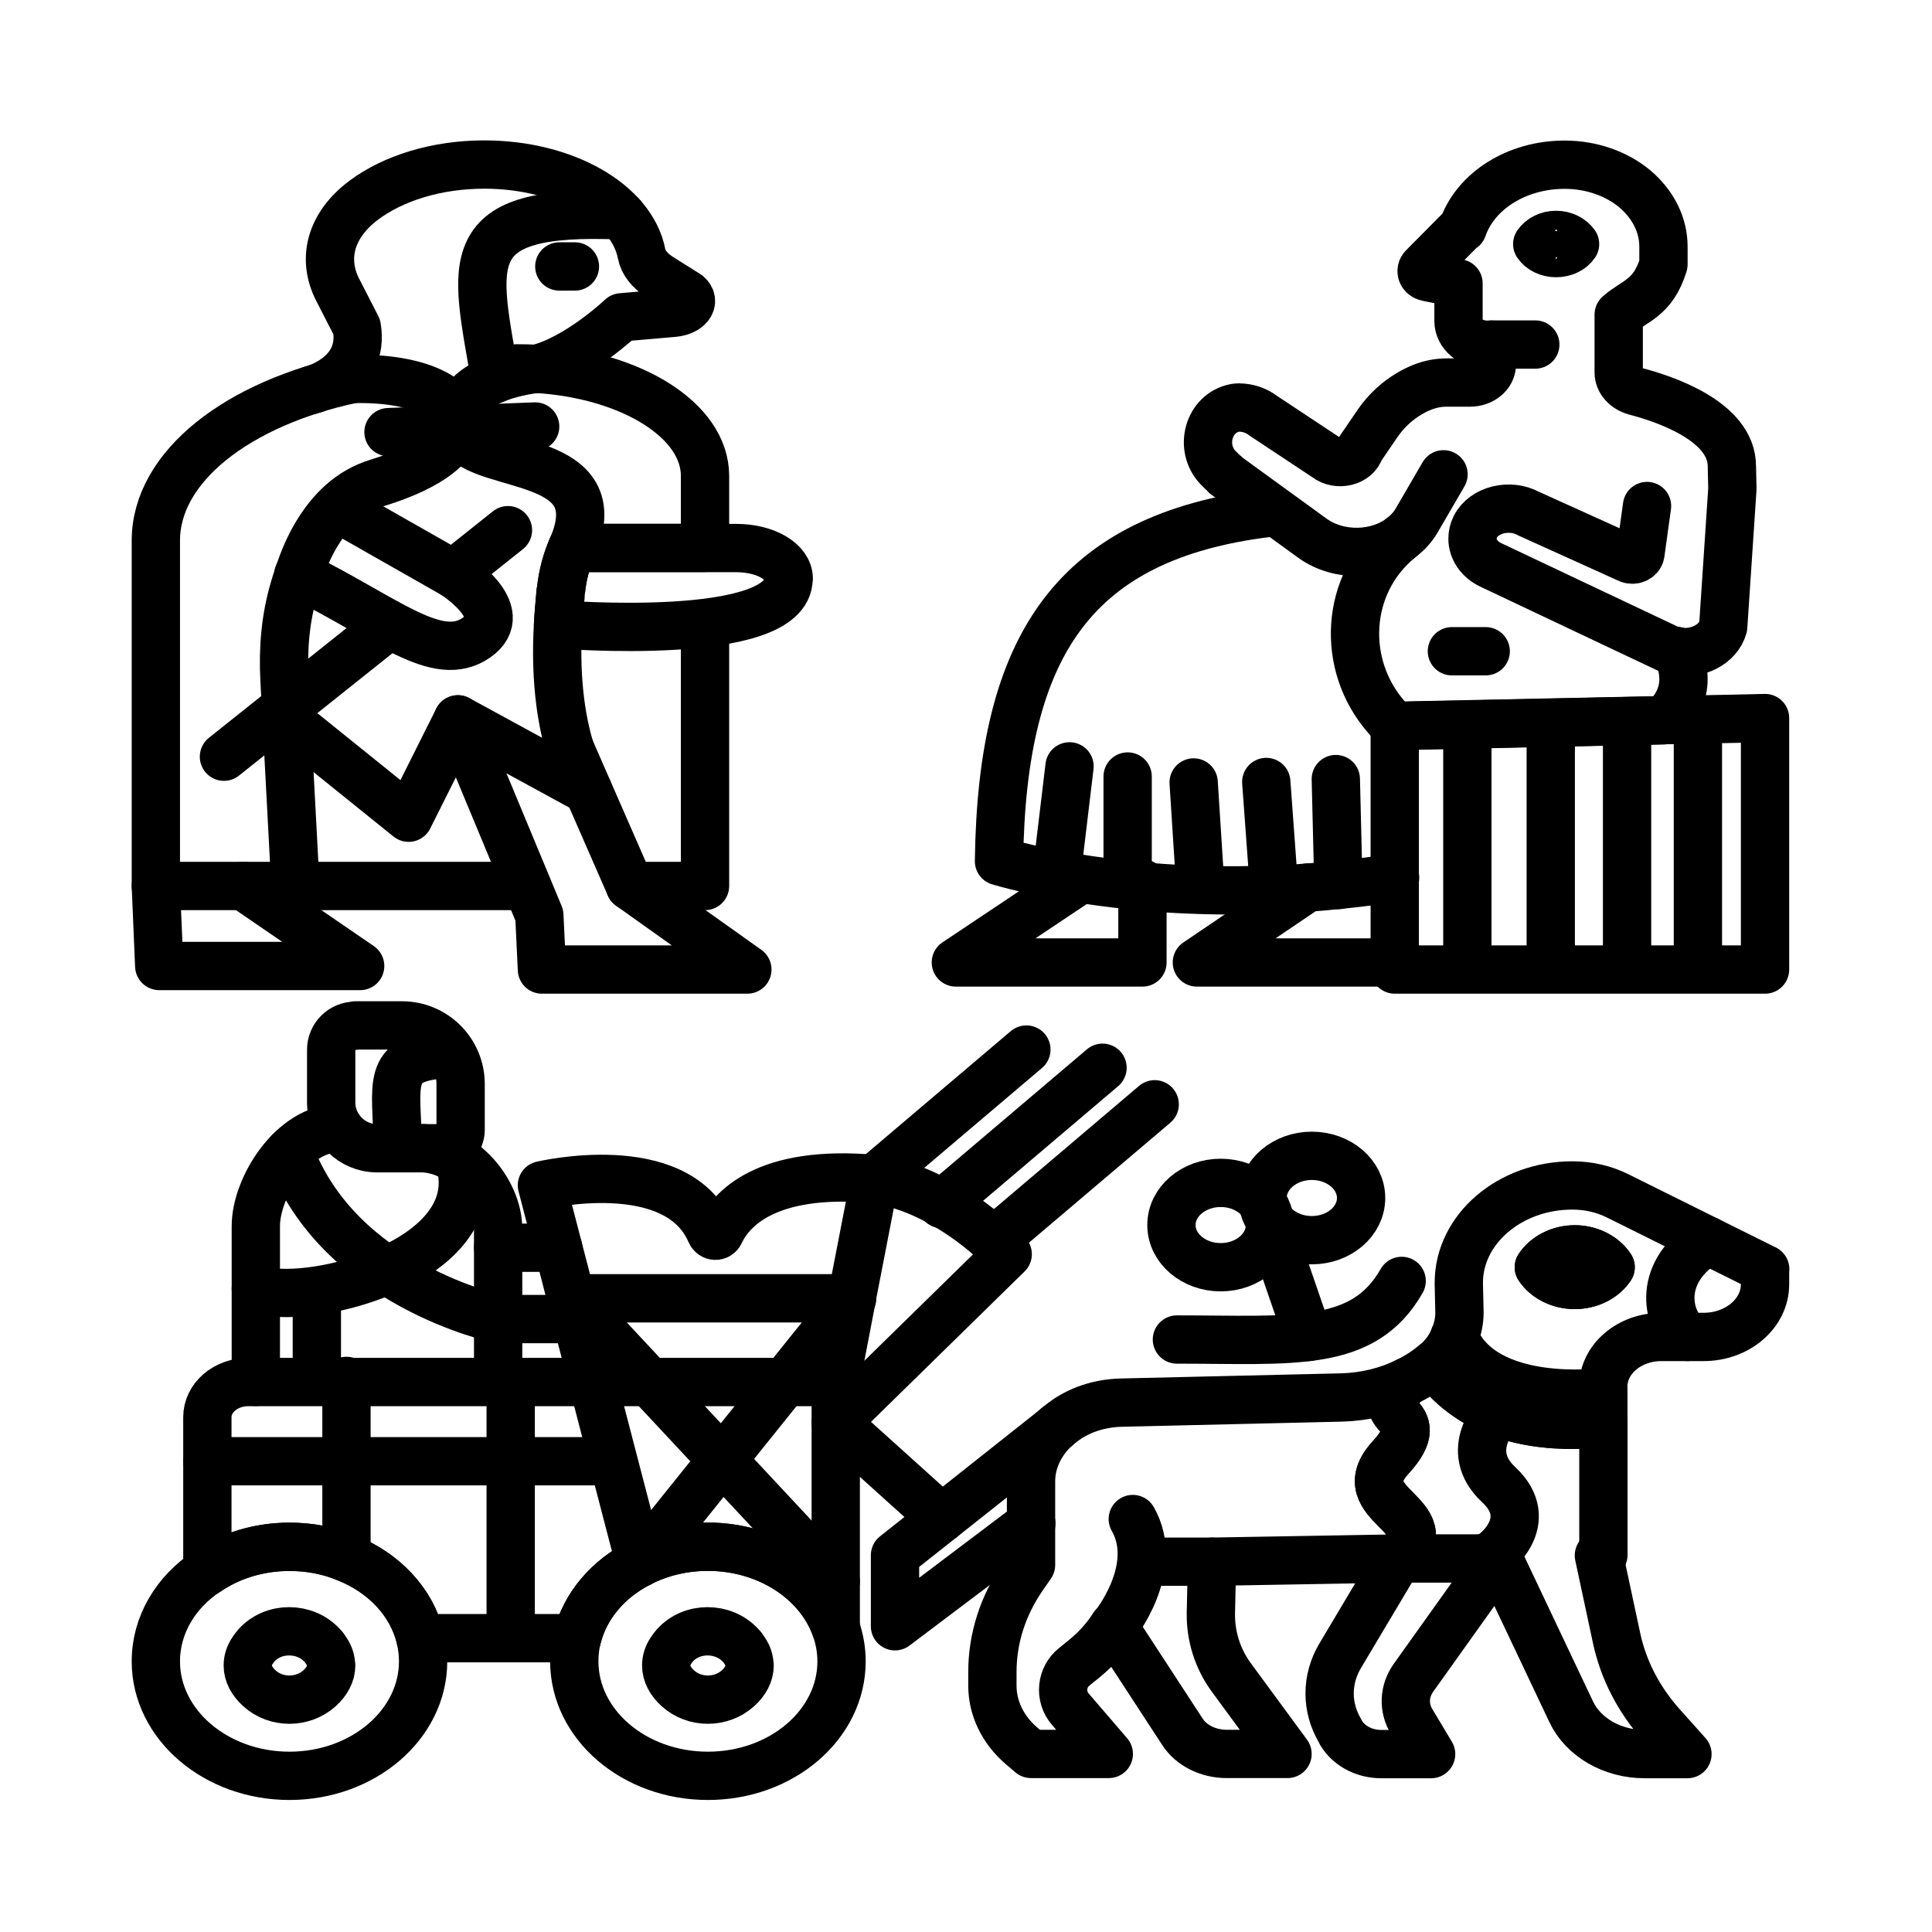 <?xml version="1.0" encoding="UTF-8"?>
<svg id="icons" xmlns="http://www.w3.org/2000/svg" viewBox="0 0 120 120">
  <defs>
    <style>
      .cls-1 {
        fill: none;
        stroke: #000;
        stroke-linecap: round;
        stroke-linejoin: round;
        stroke-width: 3px;
      }
    </style>
  </defs>
  <path class="cls-1" d="m86.84,96.8c3.03-2.73-3.21-3.27-.47-6.27,2.75-3-1.7-2.28.99-4.7.63-.3,1.21-.67,1.73-1.11.58.85,1.28,1.49,2.02,2,.63.44,1.29.77,1.96,1.02"/>
  <path class="cls-1" d="m92.36,96.7c.41-.03,3.16-2.22.73-4.48-2.33-2.17,0-4.48,0-4.48,1.22.46,2.47.65,3.53.72,1.7.11,2.97-.11,2.97-.11v8.23"/>
  <path class="cls-1" d="m109.63,78.82v.95c0,1.8-1.7,3.27-3.82,3.27h-2.62c-1.99,0-3.61,1.38-3.61,3.09v2.23s-1.27.22-2.97.11c-1.06-.07-2.31-.26-3.53-.72-.67-.25-1.34-.58-1.96-1.02-.74-.51-1.44-1.16-2.02-2,.57-.47.99-1.05,1.24-1.68.2-.49.31-1.01.31-1.53l-.04-1.74v-.11c0-3.32,3.16-6.04,7.05-6.04.99,0,1.96.22,2.82.65l9.16,4.55Z"/>
  <path class="cls-1" d="m75.28,97l-.07,3.17c-.03,1.45.42,2.86,1.27,4.02l3.49,4.75h-3.78c-1.13,0-2.2-.52-2.75-1.38l-4.28-6.56c-.47.75-1.09,1.43-1.82,2.03l-.62.5c-.81.65-.92,1.84-.24,2.63l2.39,2.78h-4.83l-.6-.51c-1.16-1-1.8-2.34-1.8-3.73v-.85c0-2.07.64-4.09,1.86-5.87l.54-.78v-5.18c0-1.32.61-2.5,1.6-3.4l.35-.27c.97-.75,2.24-1.19,3.64-1.23l13.7-.32c1.43-.04,2.81-.37,4.03-.97-2.69,2.43,1.76,1.7-.99,4.7-2.75,3,3.49,3.55.47,6.27l-11.56.2Z"/>
  <path class="cls-1" d="m93.08,96.8l4.51,9.52c.75,1.59,2.56,2.63,4.56,2.63h2.66l-1.61-1.8c-1.42-1.59-2.37-3.44-2.79-5.4l-1.1-5.14"/>
  <ellipse class="cls-1" cx="75.82" cy="76.09" rx="3.06" ry="2.62"/>
  <ellipse class="cls-1" cx="81.48" cy="74.41" rx="3.06" ry="2.62"/>
  <line class="cls-1" x1="78.87" y1="76.09" x2="81.26" y2="83.04"/>
  <path class="cls-1" d="m73.1,83.2c7.18,0,11.57.56,13.96-3.64"/>
  <polyline class="cls-1" points="64.06 94.62 55.59 101.01 55.59 101.01 55.59 101.01 55.59 96.6 55.59 96.6 65.65 88.63"/>
  <path class="cls-1" d="m97.81,79.81c-.95,0-1.79-.44-2.23-1.1.44-.66,1.28-1.11,2.23-1.11s1.79.45,2.23,1.11c-.44.66-1.28,1.1-2.23,1.1Z"/>
  <path class="cls-1" d="m97.81,79.81c-.95,0-1.79-.44-2.23-1.1.44-.66,1.28-1.11,2.23-1.11s1.79.45,2.23,1.11c-.44.66-1.28,1.1-2.23,1.1Z"/>
  <path class="cls-1" d="m106.08,77.06c-3.12,1.87-2.64,4.82-1.27,5.98"/>
  <path class="cls-1" d="m90.33,83.04c1.83,4.41,9.25,3.43,9.25,3.43v1.88"/>
  <path class="cls-1" d="m86.84,96.8l-3.61,6.06c-.86,1.46-.86,3.19,0,4.64l.07.14c.48.8,1.44,1.31,2.49,1.31h3.1l-1.21-2.02c-.52-.86-.48-1.89.12-2.73l5.28-7.4h-6.24Z"/>
  <path class="cls-1" d="m51.91,85.83v15.29c-1.03-2.92-4.2-5.05-7.94-5.05-1.54,0-3,.36-4.23,1-1.98,1-3.42,2.69-3.9,4.68h-9.73c-.52-2.23-2.27-4.07-4.6-4.99-1.08-.45-2.27-.68-3.53-.68-1.92,0-3.69.56-5.1,1.52v-9.58c0-1.21,1.14-2.18,2.55-2.18h36.48Z"/>
  <path class="cls-1" d="m26.11,101.74c-.52-2.23-2.27-4.07-4.6-4.99-1.08-.45-2.27-.68-3.53-.68-1.92,0-3.69.56-5.1,1.52-1.95,1.28-3.2,3.32-3.2,5.6,0,3.92,3.72,7.11,8.3,7.11s8.3-3.19,8.3-7.11c0-.5-.06-.98-.17-1.44Z"/>
  <path class="cls-1" d="m20.57,103.44c0,.52-.26,1-.72,1.42-1.04.94-2.7.95-3.74,0-.46-.42-.72-.9-.72-1.42,0-.32.1-.63.29-.91.07-.11.14-.21.23-.31,1.05-1.2,3.04-1.19,4.11-.01.1.1.18.21.25.33.19.28.29.59.29.91Z"/>
  <path class="cls-1" d="m46.56,103.44c0,.52-.26,1-.72,1.42-1.04.94-2.7.95-3.74,0-.46-.42-.72-.9-.72-1.42,0-.32.1-.63.29-.91.07-.11.14-.21.23-.31,1.05-1.2,3.04-1.19,4.11-.01.1.1.18.21.25.33.19.28.29.59.29.91Z"/>
  <path class="cls-1" d="m51.91,101.12c-1.03-2.92-4.2-5.05-7.94-5.05-1.54,0-3,.36-4.23,1-1.98,1-3.42,2.69-3.9,4.68-.12.46-.17.95-.17,1.44,0,3.92,3.71,7.11,8.3,7.11s8.3-3.19,8.3-7.11c0-.72-.13-1.42-.36-2.07Z"/>
  <path class="cls-1" d="m51.91,85.83l.99-5.16v-.02s1.44-7.42,1.44-7.42c-6.85-.62-8.98,1.95-9.63,3.35-.12.25-.46.23-.57-.03-2.12-4.92-10.48-2.93-10.48-2.93l1.43,5.5.39,1.52,1.34,5.19,2.46,9.45.47,1.79"/>
  <polyline class="cls-1" points="51.91 98.25 35.48 80.64 52.93 80.64 39.74 97.06"/>
  <line class="cls-1" x1="21.52" y1="85.77" x2="21.52" y2="96.75"/>
  <line class="cls-1" x1="31.72" y1="85.77" x2="31.72" y2="101.74"/>
  <line class="cls-1" x1="12.88" y1="90.76" x2="37.51" y2="90.76"/>
  <path class="cls-1" d="m54.34,73.23c4.76.76,8.25,4.67,8.25,4.67l-10.68,10.46,6.59,5.94"/>
  <line class="cls-1" x1="71.72" y1="68.59" x2="61.74" y2="77.06"/>
  <line class="cls-1" x1="68.48" y1="66.32" x2="58.5" y2="74.79"/>
  <line class="cls-1" x1="63.75" y1="65.19" x2="54.18" y2="73.31"/>
  <path class="cls-1" d="m22.07,63.69h2.9c2.01,0,3.64,1.63,3.64,3.64v2.86c0,.62-.5,1.13-1.13,1.13h-4.06c-1.57,0-2.85-1.28-2.85-2.85v-3.27c0-.82.67-1.49,1.49-1.49Z"/>
  <path class="cls-1" d="m27.53,65.48c-3.58.28-2.91,1.73-2.81,5.83"/>
  <path class="cls-1" d="m21.05,70.07h0c-2.85,0-5.16,3.65-5.16,6.09v9.67"/>
  <path class="cls-1" d="m26.07,71.31h0c2.69,0,4.87,2.72,4.87,5.02v9.44"/>
  <path class="cls-1" d="m17.98,71.54c3.05,8.3,12.96,10.38,12.96,10.38"/>
  <path class="cls-1" d="m28.7,72.82c.85,5.77-9.81,8.38-12.81,7.22"/>
  <line class="cls-1" x1="19.68" y1="80.64" x2="19.68" y2="85.77"/>
  <line class="cls-1" x1="30.94" y1="77.5" x2="34.67" y2="77.5"/>
  <line class="cls-1" x1="30.94" y1="81.93" x2="35.81" y2="81.93"/>
  <path class="cls-1" d="m70.36,94.35c1.75,3.07-1.18,6.66-1.18,6.66"/>
  <line class="cls-1" x1="75.28" y1="97" x2="70.91" y2="97"/>
  <g>
    <path class="cls-1" d="m32.49,55.03H9.68v-21.45c0-4.61,5.1-8.53,12.23-10.04"/>
    <polyline class="cls-1" points="43.79 39.29 43.79 55.03 39.13 55.03"/>
    <path class="cls-1" d="m32.1,22.88c.41,0,.82.01,1.23.03,5.87.36,10.46,3.19,10.46,6.65v4.47h-8.26c-.36.83-.58,1.68-.68,2.57-.05.18-.05.36-.05.54"/>
    <polyline class="cls-1" points="35.43 46.57 39.13 55.03 39.13 55.03 46.42 60.22 33.66 60.22 33.5 56.85 28.44 44.68 25.38 50.79 17.8 44.68"/>
    <path class="cls-1" d="m33.6,22.88s-.1.01-.27.03c-1.04.12-4.9.75-4.9,3.33v.14c.17,3.12,9.91,1.23,7.1,7.66"/>
    <path class="cls-1" d="m28.44,44.68l8.09,4.41s-2.64-3.63-1.73-11.95"/>
    <path class="cls-1" d="m18.35,55.03l-.68-12.82c-.1-1.9.05-3.81.61-5.68.08-.28.17-.56.27-.84.29-.9.65-1.73,1.09-2.47.92-1.55,2.13-2.71,3.77-3.22,3.45-1.06,4.95-2.44,5.03-3.63v-.14c-.05-1.55-2.56-2.79-6.52-2.69"/>
    <path class="cls-1" d="m18.53,35.69c5.57,2.77,8.64,5.61,11.07,3.91,2.31-1.61-1.44-3.95-1.44-3.95l-6.63-3.77"/>
    <line class="cls-1" x1="28.15" y1="35.64" x2="31.55" y2="32.93"/>
    <line class="cls-1" x1="13.91" y1="47" x2="23.58" y2="39.29"/>
    <path class="cls-1" d="m48.99,35.94c0-1.05-1.43-1.9-3.26-1.9h-10.2c-.36.83-.58,1.68-.68,2.57-.05.18-.19,1.99-.19,2.17,0,0,14.33,1.17,14.32-2.84Z"/>
    <polyline class="cls-1" points="15.12 55.03 15.12 55.03 15.12 55.03 22.37 60 9.89 60 9.68 55.03"/>
    <path class="cls-1" d="m30.76,23.54c-1.23-7.23-2.45-10.61,7.84-10.16"/>
    <path class="cls-1" d="m33.33,22.91c2.57-.63,5.27-3.2,5.27-3.2l3.22-.28c.92-.08,1.4-.68.89-1.13l-1.72-1.08h0c-.64-.41-1.04-.92-1.14-1.46-.61-3.12-4.75-5.54-9.77-5.54-2.99,0-5.67.86-7.48,2.21-2.11,1.58-2.6,3.68-1.62,5.58l1.18,2.3c.53,3.09-2.84,3.92-2.84,3.92"/>
    <line class="cls-1" x1="34.74" y1="16.55" x2="35.71" y2="16.55"/>
    <line class="cls-1" x1="24.13" y1="26.84" x2="33.24" y2="26.49"/>
    <polygon class="cls-1" points="109.63 44.6 109.63 60.22 86.63 60.22 86.63 45.08 103.32 44.73 107.91 44.64 109.63 44.6"/>
    <line class="cls-1" x1="91.14" y1="44.99" x2="91.14" y2="60"/>
    <line class="cls-1" x1="105.46" y1="45.08" x2="105.46" y2="59.78"/>
    <line class="cls-1" x1="101.06" y1="45.08" x2="101.06" y2="59.78"/>
    <line class="cls-1" x1="96.32" y1="45.08" x2="96.32" y2="59.78"/>
    <path class="cls-1" d="m78.65,31.87c-11.83,1.5-16.43,8.07-16.6,21.62,0,0,.64.2,1.83.47.81.2,1.88.41,3.17.61.88.14,1.86.27,2.95.39.31.04.64.07.97.1,1.79.16,3.83.26,6.07.24.98-.01,2.02-.04,3.09-.1.36-.01.72-.04,1.09-.07.64-.04,1.28-.1,1.93-.17,1.14-.11,2.29-.26,3.5-.44"/>
    <polyline class="cls-1" points="81.21 55.13 81.21 55.13 74.34 59.78 85.94 59.78"/>
    <polyline class="cls-1" points="67.02 54.67 67.02 54.67 59.37 59.78 70.96 59.78 70.96 54.87"/>
    <line class="cls-1" x1="66.43" y1="47.6" x2="65.66" y2="54.04"/>
    <line class="cls-1" x1="70.04" y1="48.23" x2="70.04" y2="54.74"/>
    <line class="cls-1" x1="74.14" y1="48.6" x2="74.56" y2="55.17"/>
    <line class="cls-1" x1="78.65" y1="48.57" x2="79.13" y2="55.13"/>
    <line class="cls-1" x1="82.97" y1="48.39" x2="83.13" y2="54.97"/>
    <path class="cls-1" d="m104.17,40.45h0c-.21-.04-.41-.09-.6-.17l-10.97-5.19c-.72-.34-1.14-.97-1.14-1.63,0-.24.05-.49.17-.73.53-1.07,2.14-1.47,3.31-.83l6.19,2.8c.31.16.71-.01.76-.31l.41-2.96"/>
    <path class="cls-1" d="m76.13,29.49c-.13-.1-.3-.26-.49-.46-1.16-1.24-.59-3.38,1.08-3.7.08-.01.15-.02.21-.02.55,0,1.09.17,1.53.51l3.91,2.59c.71.56,1.88.27,2.1-.51l1.1-1.61c.69-1,1.66-1.79,2.78-2.24h0c.48-.19.99-.29,1.5-.29h1.46c.74,0,1.35-.5,1.35-1.11v-1.24h-.31c-.97,0-1.76-.66-1.76-1.47v-2.34l-1.95-.39c-.33-.07-.45-.4-.24-.61l2.45-2.47v.04c.79-2.29,3.33-3.94,6.33-3.94,1.69,0,3.24.57,4.35,1.49,1.1.93,1.79,2.19,1.79,3.6v1.1c-.65,2.13-1.81,2.25-2.78,3.12v3.6c0,.53.43.99,1.03,1.16,1.67.43,6.02,1.82,6,4.68l.03,1.31v.09l-.57,8.55c-.31,1.1-1.6,1.74-2.88,1.54,1.29,2.73-.84,4.27-.84,4.27l-16.69.36c-.16-.17-.33-.35-.48-.53-2.89-3.27-2.6-8.31.78-11.08.04-.04.09-.07.13-.11-1.48,1.14-3.86,1.24-5.52.06l-5.41-3.93Z"/>
    <path class="cls-1" d="m87.06,33.37c.38-.29.69-.63.93-1.04l1.67-2.87"/>
    <line class="cls-1" x1="104.17" y1="40.45" x2="104.17" y2="40.44"/>
    <line class="cls-1" x1="90.18" y1="40.45" x2="92.28" y2="40.45"/>
    <line class="cls-1" x1="92.67" y1="21.4" x2="95.36" y2="21.4"/>
    <path class="cls-1" d="m96.65,15.72c-.5,0-.94-.22-1.17-.56.23-.34.67-.57,1.17-.57s.94.23,1.18.57c-.23.34-.67.56-1.18.56Z"/>
  </g>
</svg>